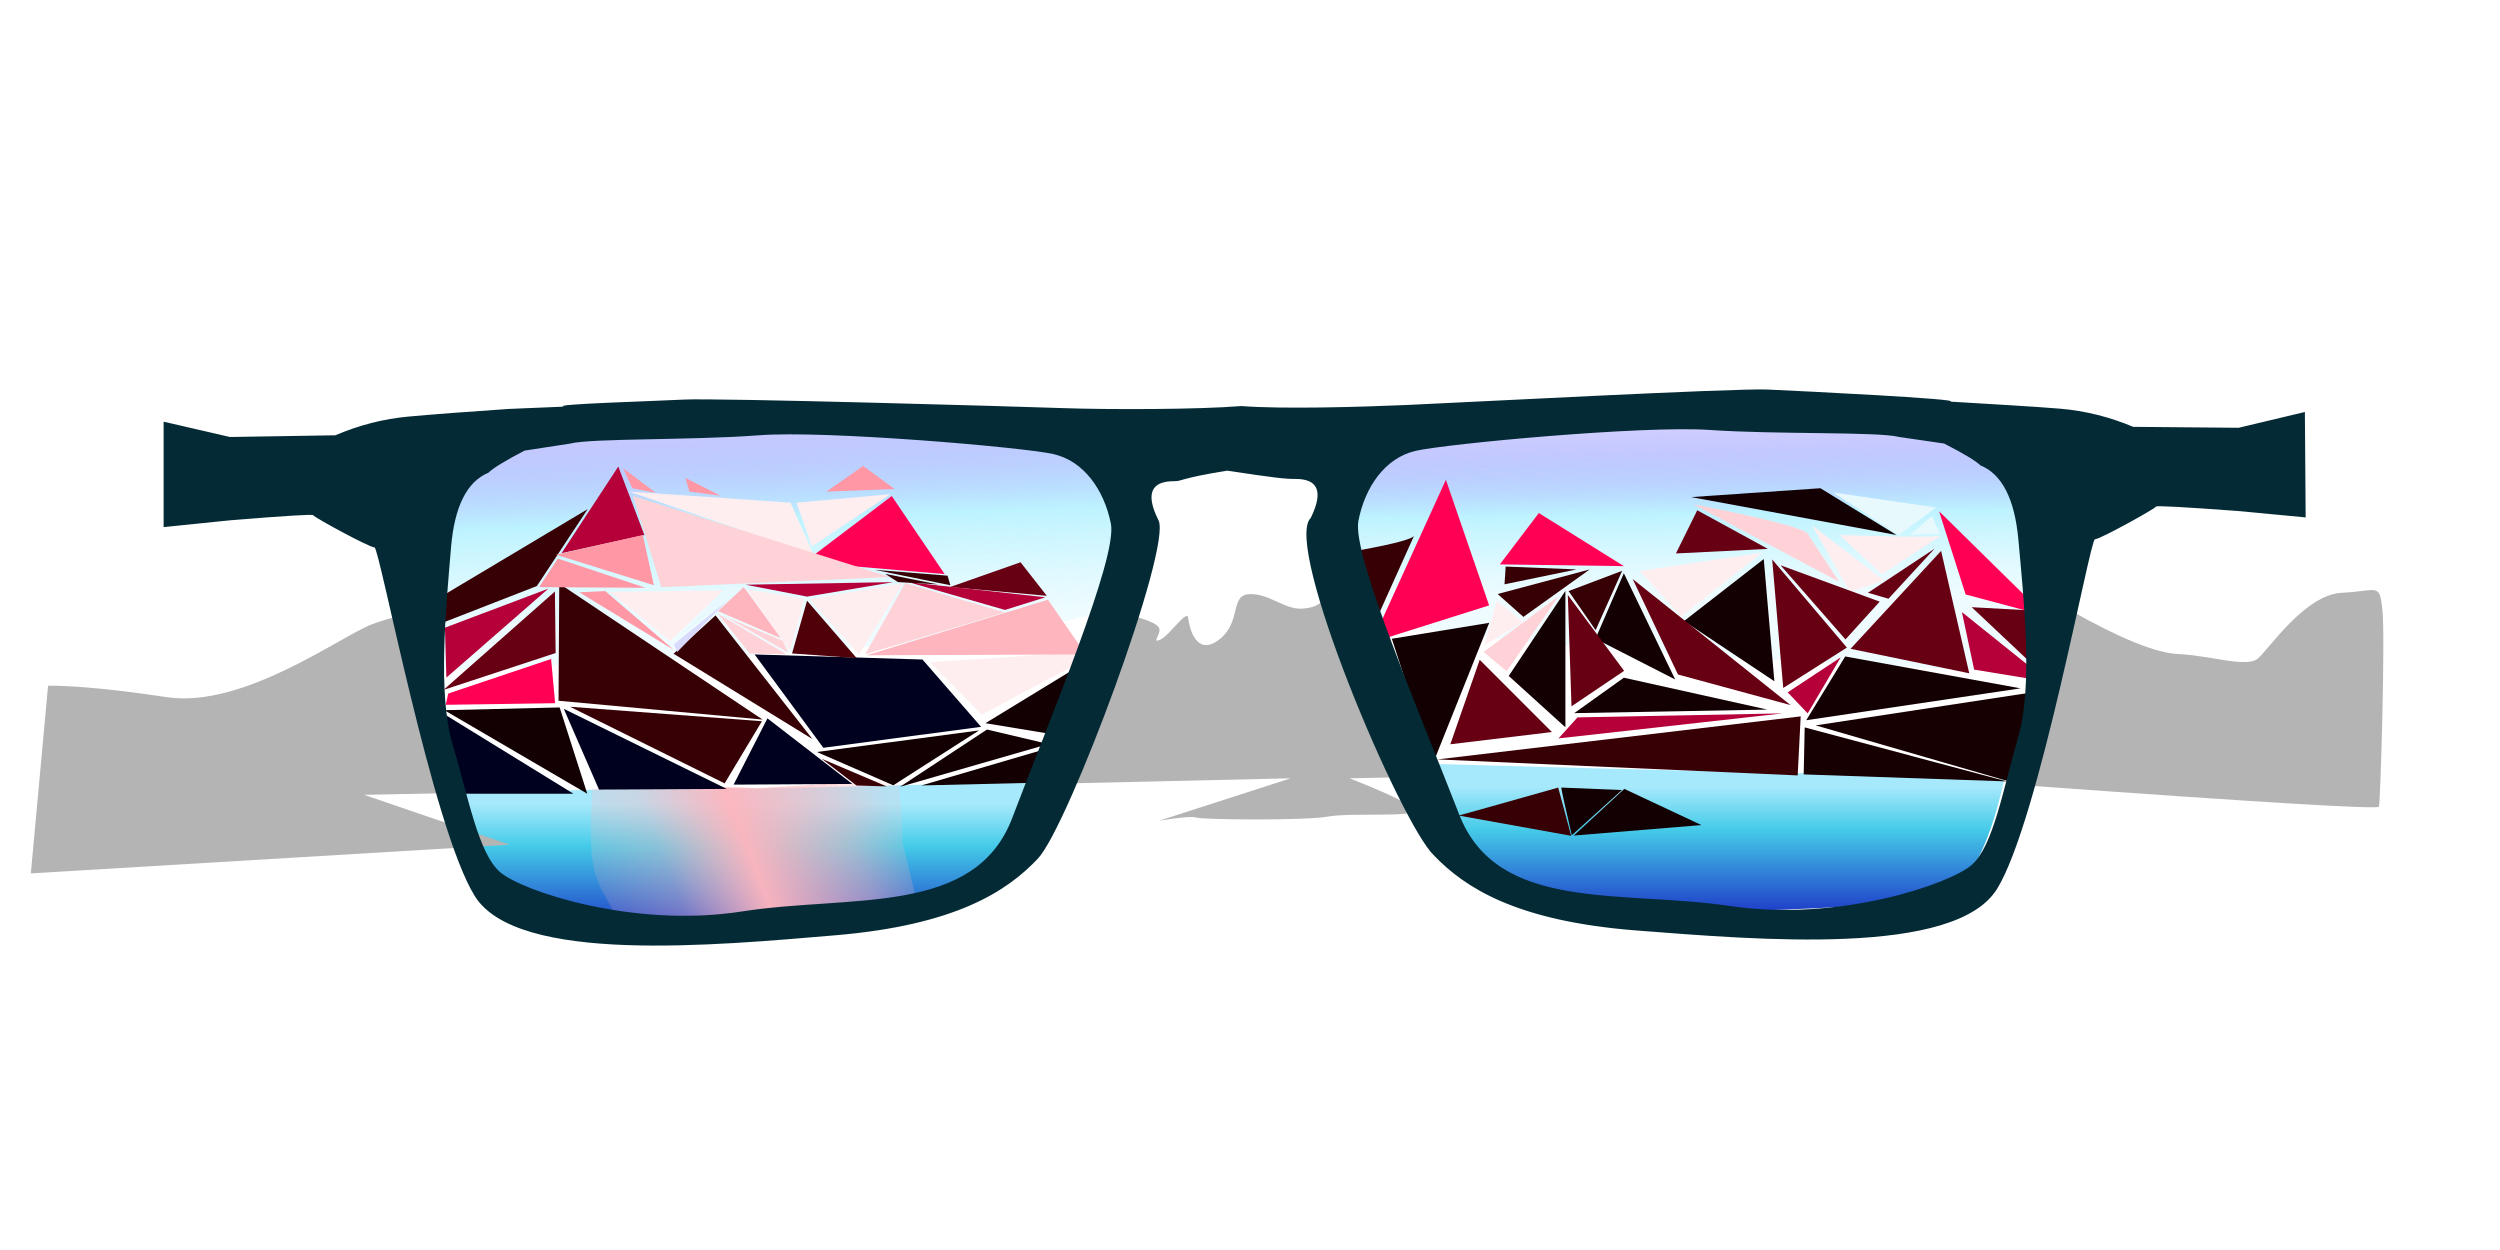 <?xml version="1.0" standalone="no"?>
<!DOCTYPE svg PUBLIC "-//W3C//DTD SVG 20010904//EN" "http://www.w3.org/TR/2001/REC-SVG-20010904/DTD/svg10.dtd">
<!-- Created using Krita: https://krita.org -->
<svg xmlns="http://www.w3.org/2000/svg" 
    xmlns:xlink="http://www.w3.org/1999/xlink"
    xmlns:krita="http://krita.org/namespaces/svg/krita"
    xmlns:sodipodi="http://sodipodi.sourceforge.net/DTD/sodipodi-0.dtd"
    width="2000.16pt"
    height="1000.08pt"
    viewBox="0 0 2000.16 1000.08">
<defs>
  <linearGradient id="gradient0" gradientUnits="objectBoundingBox" x1="0.503" y1="0" x2="0.604" y2="0.991" spreadMethod="pad">
   <stop stop-color="#7f7aff" offset="0" stop-opacity="0.369"/>
   <stop stop-color="#bdf3ff" offset="0.412" stop-opacity="1"/>
   <stop stop-color="#def9ff" offset="0.824" stop-opacity="0.49"/>
  </linearGradient>
  <linearGradient id="gradient1" gradientUnits="objectBoundingBox" x1="0.485" y1="0.136" x2="0.485" y2="1.062" spreadMethod="pad">
   <stop stop-color="#a7e9fc" offset="0" stop-opacity="1"/>
   <stop stop-color="#44cbe8" offset="0.276" stop-opacity="1"/>
   <stop stop-color="#161cc1" offset="0.924" stop-opacity="1"/>
  </linearGradient>
  <linearGradient id="gradient2" gradientUnits="objectBoundingBox" x1="0.016" y1="0.57" x2="0.989" y2="0.38" spreadMethod="pad">
   <stop stop-color="#ffb5bd" offset="0" stop-opacity="0.161"/>
   <stop stop-color="#ffb5bd" offset="0.229" stop-opacity="0.369"/>
   <stop stop-color="#ffb5bd" offset="0.494" stop-opacity="0.961"/>
   <stop stop-color="#ffb5bd" offset="0.812" stop-opacity="0.49"/>
   <stop stop-color="#ffb5bd" offset="0.971" stop-opacity="0.169"/>
  </linearGradient>
  <linearGradient id="gradient3" gradientUnits="objectBoundingBox" x1="0.556" y1="0.064" x2="0.529" y2="0.857" spreadMethod="pad">
   <stop stop-color="#7f7aff" offset="0" stop-opacity="0.369"/>
   <stop stop-color="#bdf3ff" offset="0.412" stop-opacity="1"/>
   <stop stop-color="#def9ff" offset="0.824" stop-opacity="0.49"/>
  </linearGradient>
  <linearGradient id="gradient4" gradientUnits="objectBoundingBox" x1="0.485" y1="0.136" x2="0.485" y2="1.062" spreadMethod="pad">
   <stop stop-color="#a7e9fc" offset="0" stop-opacity="1"/>
   <stop stop-color="#44cbe8" offset="0.276" stop-opacity="1"/>
   <stop stop-color="#161cc1" offset="0.924" stop-opacity="1"/>
  </linearGradient>
 </defs>
<g id="group0" transform="matrix(4.076 0 0 4.076 333.209 338.606)" fill="none">
  <path id="shape0" transform="matrix(1 0 0 0.928 8.86360112417606e-07 -7.73610395299329e-07)" fill="url(#gradient0)" fill-rule="evenodd" stroke="#000000" stroke-opacity="0" stroke-width="0" stroke-linecap="square" stroke-linejoin="bevel" d="M0.478 33.436C-1.298 12.13 1.873 1.35 9.99 1.096C22.165 0.715 131.741 -2.328 135.927 3.759C140.112 9.847 141.253 28.11 136.688 37.621C133.644 43.963 88.114 48.909 0.098 52.46C0.098 52.46 0.224 46.119 0.478 33.436Z"/>
  <path id="shape1" transform="matrix(1 0 0 0.978 7.996 70.31)" fill="url(#gradient1)" fill-rule="evenodd" stroke="#000000" stroke-opacity="0" stroke-width="0" stroke-linecap="square" stroke-linejoin="bevel" d="M0 2.48C3.261 17.303 7.765 25.253 13.511 26.331C22.131 27.947 94.319 33.334 103.477 21.482C109.583 13.581 112.784 5.525 115.07 0C-2.913 3.331 78.703 -0.083 0 2.48Z"/>
  <path id="shape2" transform="translate(56.806, 75.318)" fill="#aeecfe" fill-rule="evenodd" stroke="#000000" stroke-opacity="0" stroke-width="0" stroke-linecap="square" stroke-linejoin="bevel" d="M0 10.713L37.908 0C37.908 0 25.272 3.571 0 10.713Z"/>
  <path id="shape3" transform="matrix(1 0 0 0.987 34.228 69.964)" fill="url(#gradient2)" fill-rule="evenodd" stroke="#000000" stroke-opacity="0" stroke-width="0" stroke-linecap="square" stroke-linejoin="bevel" d="M0.321 1.756C-0.91 21.994 1.448 18.685 6.493 30.765C18.153 32.486 45.39 27.869 64.216 25.281C59.141 3.499 62.422 20.091 60.282 0C7.194 3.092 58.394 0.837 0.321 1.756Z"/>
 </g><g id="group1" transform="matrix(4.076 0 0 4.076 1065.516 339.577)" fill="none">
  <path id="shape01" transform="matrix(-1 0 0 0.928 139.627 -4.35715918456481e-07)" fill="url(#gradient3)" fill-rule="evenodd" stroke="#000000" stroke-opacity="0" stroke-width="0" stroke-linecap="square" stroke-linejoin="bevel" d="M0.478 33.436C-1.298 12.13 1.873 1.35 9.99 1.096C22.165 0.715 131.741 -2.328 135.927 3.759C140.112 9.847 141.253 28.11 136.688 37.621C133.644 43.963 88.114 48.909 0.098 52.46C0.098 52.46 0.224 46.119 0.478 33.436Z"/>
  <path id="shape01" transform="matrix(-1 0 0 0.978 132.02 66.518)" fill="url(#gradient4)" fill-rule="evenodd" stroke="#000000" stroke-opacity="0" stroke-width="0" stroke-linecap="square" stroke-linejoin="bevel" d="M0 3.222C3.261 18.045 7.765 25.995 13.511 27.073C22.131 28.689 94.319 34.076 103.477 22.224C109.583 14.323 114.234 5.525 116.52 0C-1.463 3.331 78.703 0.659 0 3.222Z"/>
 </g><path id="shape4" transform="matrix(4.076 0 0 4.076 24.673 493.412)" fill="#b4b4b4" fill-rule="evenodd" stroke="#000000" stroke-opacity="0" stroke-width="0" stroke-linecap="square" stroke-linejoin="bevel" d="M0 50.38L93.993 44.741L65.419 34.965L83.842 34.59L73.691 0.376C73.189 -0.376 70.934 7.4074e-08 66.923 1.504C60.908 3.76 41.733 18.047 26.694 15.791C16.668 14.287 8.898 13.535 3.384 13.535C3.384 13.535 2.256 25.817 0 50.38Z"/><path id="shape5" transform="matrix(4.076 0 0 4.076 851.287 475.325)" fill="#b4b4b4" fill-rule="evenodd" stroke="#000000" stroke-opacity="0" stroke-width="0" stroke-linecap="square" stroke-linejoin="bevel" d="M12.794 4.071C16.449 5.018 18.412 5.898 18.683 6.711C19.089 7.929 17.058 9.757 18.886 8.944C20.714 8.132 24.166 2.852 24.369 4.68C24.572 6.508 25.925 12.397 30.427 8.944C34.929 5.492 32.492 0.212 36.35 0.009C40.209 -0.194 43.255 3.055 46.707 2.852C49.009 2.717 50.43 2.04 50.972 0.821L65.999 35.953L56.049 36.156C64.307 39.406 68.504 41.504 68.639 42.452C68.842 43.873 56.252 42.858 51.784 43.67C47.316 44.483 27.212 44.279 25.994 43.873C25.181 43.602 22.744 43.806 18.683 44.483L44.473 36.156L0 37.172C0 37.172 4.265 26.138 12.794 4.071Z"/><path id="shape6" transform="matrix(4.076 0 0 4.076 1623.915 472.093)" fill="#b4b4b4" fill-rule="evenodd" stroke="#000000" stroke-opacity="0" stroke-width="0" stroke-linecap="square" stroke-linejoin="bevel" d="M7.868 3.933C17.698 9.481 24.753 12.352 29.036 12.546C35.459 12.838 42.612 15.32 44.802 13.422C46.992 11.524 54.026 0.914 61.209 0.54C68.393 0.166 68.617 -1.48 69.216 3.758C69.815 8.996 68.842 41.696 68.543 42.519C68.343 43.068 45.495 41.696 0 38.403C0 38.403 2.623 26.913 7.868 3.933Z"/><g id="group2" transform="matrix(4.076 0 0 4.076 323.82 372.822)" fill="none">
  <path id="shape7" transform="translate(78.46, 5.899)" fill="#ff0055" fill-rule="evenodd" stroke="#000000" stroke-opacity="0" stroke-width="0" stroke-linecap="square" stroke-linejoin="bevel" d="M27.519 15.317L0 12.98L17.134 0C17.134 0 20.596 5.106 27.519 15.317Z"/>
  <path id="shape8" transform="translate(8.055, 37.882)" fill="#ff0055" fill-rule="evenodd" stroke="#000000" stroke-opacity="0" stroke-width="0" stroke-linecap="square" stroke-linejoin="bevel" d="M0.473 6.786L20.673 0L21.462 8.68L0 8.995C0 8.995 0.158 8.259 0.473 6.786Z"/>
  <path id="shape9" transform="translate(79.384, 22.991)" fill="#ffeeef" fill-rule="evenodd" stroke="#000000" stroke-opacity="0" stroke-width="0" stroke-linecap="square" stroke-linejoin="bevel" d="M0 3.142L9.775 13.965L18.503 0C18.503 0 12.335 1.047 0 3.142Z"/>
  <path id="shape10" transform="translate(103.123, 36.257)" fill="#ffeeef" fill-rule="evenodd" stroke="#000000" stroke-opacity="0" stroke-width="0" stroke-linecap="square" stroke-linejoin="bevel" d="M0 2.269L10.124 12.568L33.69 0C33.69 0 22.46 0.756 0 2.269Z"/>
  <path id="shape11" transform="translate(90.381, 22.991)" fill="#ffd2d7" fill-rule="evenodd" stroke="#000000" stroke-opacity="0" stroke-width="0" stroke-linecap="square" stroke-linejoin="bevel" d="M0 13.965L7.855 0L27.405 5.76C27.405 5.76 18.27 8.495 0 13.965Z"/>
  <path id="shape12" transform="translate(40.145, 24.405)" fill="#ffeeef" fill-rule="evenodd" stroke="#000000" stroke-opacity="0" stroke-width="0" stroke-linecap="square" stroke-linejoin="bevel" d="M0 0.306L11.924 9.936L22.472 0C22.472 0 14.981 0.102 0 0.306Z"/>
  <path id="shape13" transform="translate(44.043, 5.029)" fill="#ffeeef" fill-rule="evenodd" stroke="#000000" stroke-opacity="0" stroke-width="0" stroke-linecap="square" stroke-linejoin="bevel" d="M0 0L36.205 12.404L31.68 2.179C31.68 2.179 21.12 1.453 0 0Z"/>
  <path id="shape14" transform="translate(76.896, 5.531)" fill="#ffeeef" fill-rule="evenodd" stroke="#000000" stroke-opacity="0" stroke-width="0" stroke-linecap="square" stroke-linejoin="bevel" d="M0 1.676L3.017 10.225L18.438 0C18.438 0 12.292 0.559 0 1.676Z"/>
  <path id="shape15" transform="translate(82.763, 0)" fill="#ff97a4" fill-rule="evenodd" stroke="#000000" stroke-opacity="0" stroke-width="0" stroke-linecap="square" stroke-linejoin="bevel" d="M0 5.029L7.208 0L13.409 4.526C13.409 4.526 8.94 4.693 0 5.029Z"/>
  <path id="shape16" transform="translate(42.874, 0.442)" fill="#ff97a4" fill-rule="evenodd" stroke="#000000" stroke-opacity="0" stroke-width="0" stroke-linecap="square" stroke-linejoin="bevel" d="M0 0L1.795 3.925L6.393 4.823C6.393 4.823 4.262 3.215 0 0Z"/>
  <path id="shape17" transform="translate(55.1, 2.349)" fill="#ff97a4" fill-rule="evenodd" stroke="#000000" stroke-opacity="0" stroke-width="0" stroke-linecap="square" stroke-linejoin="bevel" d="M0 0L0.785 2.692L6.842 3.477C6.842 3.477 4.561 2.318 0 0Z"/>
  <path id="shape18" transform="translate(61.493, 23.771)" fill="#ffb5bd" fill-rule="evenodd" stroke="#000000" stroke-opacity="0" stroke-width="0" stroke-linecap="square" stroke-linejoin="bevel" d="M0 4.711L5.047 0L12.449 10.094C12.449 10.094 8.3 8.3 0 4.711Z"/>
  <path id="shape19" transform="translate(90.617, 26.245)" fill="#ffb5bd" fill-rule="evenodd" stroke="#000000" stroke-opacity="0" stroke-width="0" stroke-linecap="square" stroke-linejoin="bevel" d="M0 10.911L35.627 0L43.067 10.746C43.067 10.746 28.711 10.801 0 10.911Z"/>
  <path id="shape20" transform="translate(44.815, 5.891)" fill="#ffd2d7" fill-rule="evenodd" stroke="#000000" stroke-opacity="0" stroke-width="0" stroke-linecap="square" stroke-linejoin="bevel" d="M0 0L5.539 17.894L50.417 15.906C50.417 15.906 33.611 10.604 0 0Z"/>
  <path id="shape21" transform="translate(30.187, 23.075)" fill="#370005" fill-rule="evenodd" stroke="#000000" stroke-opacity="0" stroke-width="0" stroke-linecap="square" stroke-linejoin="bevel" d="M0 23.007L0.142 0L40.049 26.7C40.049 26.7 26.7 25.469 0 23.007Z"/>
  <path id="shape22" transform="translate(52.768, 29.324)" fill="#370005" fill-rule="evenodd" stroke="#000000" stroke-opacity="0" stroke-width="0" stroke-linecap="square" stroke-linejoin="bevel" d="M0 7.527L8.237 0L27.268 24.285C27.268 24.285 18.178 18.699 0 7.527Z"/>
  <path id="shape23" transform="translate(68.674, 36.993)" fill="#00011e" fill-rule="evenodd" stroke="#000000" stroke-opacity="0" stroke-width="0" stroke-linecap="square" stroke-linejoin="bevel" d="M44.452 14.202L32.948 0.994L0 0L13.492 18.32C13.492 18.32 23.812 16.948 44.452 14.202Z"/>
  <path id="shape24" transform="translate(113.978, 38.697)" fill="#120002" fill-rule="evenodd" stroke="#000000" stroke-opacity="0" stroke-width="0" stroke-linecap="square" stroke-linejoin="bevel" d="M0 11.788L19.314 0L15.48 14.344C15.48 14.344 10.32 13.492 0 11.788Z"/>
  <path id="shape25" transform="translate(7.606, 24.638)" fill="#680014" fill-rule="evenodd" stroke="#000000" stroke-opacity="0" stroke-width="0" stroke-linecap="square" stroke-linejoin="bevel" d="M0 19.314L22.013 12.072L21.871 8.52651e-14C21.871 8.52651e-14 14.581 6.438 0 19.314Z"/>
  <path id="shape26" transform="translate(7.89, 24.069)" fill="#b50039" fill-rule="evenodd" stroke="#000000" stroke-opacity="0" stroke-width="0" stroke-linecap="square" stroke-linejoin="bevel" d="M0.284 17.468L0 7.669L20.309 0C20.309 0 13.634 5.823 0.284 17.468Z"/>
  <path id="shape27" transform="translate(30.775, 0.112)" fill="#b50039" fill-rule="evenodd" stroke="#000000" stroke-opacity="0" stroke-width="0" stroke-linecap="square" stroke-linejoin="bevel" d="M16.267 13.437L11.138 0L0 17C0 17 5.422 15.812 16.267 13.437Z"/>
  <path id="shape28" transform="translate(0, 8.465)" fill="#370005" fill-rule="evenodd" stroke="#000000" stroke-opacity="0" stroke-width="0" stroke-linecap="square" stroke-linejoin="bevel" d="M35.904 0L25.939 15.094L0.733 24.913L0 18.758L7.181 17.146C7.181 17.146 16.755 11.431 35.904 0Z"/>
  <path id="shape29" transform="translate(29.68, 13.549)" fill="#ff97a4" fill-rule="evenodd" stroke="#000000" stroke-opacity="0" stroke-width="0" stroke-linecap="square" stroke-linejoin="bevel" d="M19.219 9.849L17.055 0L0 3.867C0 3.867 6.406 5.861 19.219 9.849Z"/>
  <path id="shape30" transform="translate(26.371, 18.179)" fill="#ff97a4" fill-rule="evenodd" stroke="#000000" stroke-opacity="0" stroke-width="0" stroke-linecap="square" stroke-linejoin="bevel" d="M20.874 5.728L3.691 0L0 5.6C0 5.6 6.958 5.643 20.874 5.728Z"/>
  <path id="shape31" transform="translate(34.262, 24.543)" fill="#ff97a4" fill-rule="evenodd" stroke="#000000" stroke-opacity="0" stroke-width="0" stroke-linecap="square" stroke-linejoin="bevel" d="M0 0.255L5.091 0L18.583 11.582C18.583 11.582 12.389 7.806 0 0.255Z"/>
  <path id="shape32" transform="translate(52.845, 23.652)" fill="#e8f9fe" fill-rule="evenodd" stroke="#000000" stroke-opacity="0" stroke-width="0" stroke-linecap="square" stroke-linejoin="bevel" d="M0 10.691L10.819 0L13.492 0.127C13.492 0.127 8.994 3.649 0 10.691Z"/>
  <path id="shape33" transform="translate(52.845, 26.452)" fill="#dadafd" fill-rule="evenodd" stroke="#000000" stroke-opacity="0" stroke-width="0" stroke-linecap="square" stroke-linejoin="bevel" d="M0 8.528L0.636 10.055L10.437 0C10.437 0 6.958 2.843 0 8.528Z"/>
  <path id="shape34" transform="translate(61.437, 28.977)" fill="#ffd2d7" fill-rule="evenodd" stroke="#000000" stroke-opacity="0" stroke-width="0" stroke-linecap="square" stroke-linejoin="bevel" d="M0 0L6.252 7.816L13.516 7.999C13.516 7.999 9.011 5.333 0 0Z"/>
  <path id="shape35" transform="translate(63, 29.621)" fill="#ffd2d7" fill-rule="evenodd" stroke="#000000" stroke-opacity="0" stroke-width="0" stroke-linecap="square" stroke-linejoin="bevel" d="M0 0L11.217 4.689L12.229 6.988C12.229 6.988 8.153 4.659 0 0Z"/>
  <path id="shape36" transform="translate(107.024, 18.895)" fill="#680014" fill-rule="evenodd" stroke="#000000" stroke-opacity="0" stroke-width="0" stroke-linecap="square" stroke-linejoin="bevel" d="M0 4.871L13.848 0L19.005 6.59C19.005 6.59 12.67 6.017 0 4.871Z"/>
  <path id="shape37" transform="translate(98.906, 22.811)" fill="#b50039" fill-rule="evenodd" stroke="#000000" stroke-opacity="0" stroke-width="0" stroke-linecap="square" stroke-linejoin="bevel" d="M26.836 2.961L18.91 5.444L0 0C0 0 8.945 0.987 26.836 2.961Z"/>
  <path id="shape38" transform="translate(92.283, 20.387)" fill="#370005" fill-rule="evenodd" stroke="#000000" stroke-opacity="0" stroke-width="0" stroke-linecap="square" stroke-linejoin="bevel" d="M14.816 3.026L14.266 1.14L8.52651e-14 0C8.52651e-14 0 4.939 1.009 14.816 3.026Z"/>
  <path id="shape39" transform="translate(94.288, 21.173)" fill="#370005" fill-rule="evenodd" stroke="#000000" stroke-opacity="0" stroke-width="0" stroke-linecap="square" stroke-linejoin="bevel" d="M0 0L2.515 1.611L10.454 2.083C10.454 2.083 6.969 1.389 0 0Z"/>
  <path id="shape40" transform="translate(66.889, 22.794)" fill="#b50039" fill-rule="evenodd" stroke="#000000" stroke-opacity="0" stroke-width="0" stroke-linecap="square" stroke-linejoin="bevel" d="M0 0.507L12.077 2.842L29.024 0C29.024 0 19.35 0.169 0 0.507Z"/>
  <path id="shape41" transform="translate(76.022, 26.447)" fill="#500008" fill-rule="evenodd" stroke="#000000" stroke-opacity="0" stroke-width="0" stroke-linecap="square" stroke-linejoin="bevel" d="M0 10.351L2.943 0L12.685 11.265C12.685 11.265 8.457 10.96 0 10.351Z"/>
  <path id="shape42" transform="translate(67.041, 24.221)" fill="#ffeeef" fill-rule="evenodd" stroke="#000000" stroke-opacity="0" stroke-width="0" stroke-linecap="square" stroke-linejoin="bevel" d="M0 0L8.548 12.126L11.43 1.789C11.43 1.789 7.62 1.193 0 0Z"/>
  <path id="shape43" transform="translate(7.371, 48.478)" fill="#00011e" fill-rule="evenodd" stroke="#000000" stroke-opacity="0" stroke-width="0" stroke-linecap="square" stroke-linejoin="bevel" d="M0 0L3.794 15.854L25.745 15.854C25.745 15.854 17.163 10.569 0 0Z"/>
  <path id="shape44" transform="translate(31.219, 47.665)" fill="#00011e" fill-rule="evenodd" stroke="#000000" stroke-opacity="0" stroke-width="0" stroke-linecap="square" stroke-linejoin="bevel" d="M0 0L6.911 15.854L31.978 15.718C31.978 15.718 21.319 10.479 0 0Z"/>
  <path id="shape45" transform="translate(64.552, 49.537)" fill="#00011e" fill-rule="evenodd" stroke="#000000" stroke-opacity="0" stroke-width="0" stroke-linecap="square" stroke-linejoin="bevel" d="M0 13.008L6.639 0L23.306 12.873C23.306 12.873 15.537 12.918 0 13.008Z"/>
  <path id="shape46" transform="translate(97.208, 51.73)" fill="#120002" fill-rule="evenodd" stroke="#000000" stroke-opacity="0" stroke-width="0" stroke-linecap="square" stroke-linejoin="bevel" d="M29.133 2.845L17.073 0L0 11.246C0 11.246 9.711 8.446 29.133 2.845Z"/>
  <path id="shape47" transform="translate(101.408, 55.389)" fill="#120002" fill-rule="evenodd" stroke="#000000" stroke-opacity="0" stroke-width="0" stroke-linecap="square" stroke-linejoin="bevel" d="M0 7.317L24.932 0L22.764 6.775C22.764 6.775 15.176 6.956 0 7.317Z"/>
  <path id="shape48" transform="translate(7.778, 47.394)" fill="#120002" fill-rule="evenodd" stroke="#000000" stroke-opacity="0" stroke-width="0" stroke-linecap="square" stroke-linejoin="bevel" d="M0 0.542L28.049 16.938L22.628 0C22.628 0 15.086 0.181 0 0.542Z"/>
  <path id="shape49" transform="translate(32.439, 47.259)" fill="#370005" fill-rule="evenodd" stroke="#000000" stroke-opacity="0" stroke-width="0" stroke-linecap="square" stroke-linejoin="bevel" d="M0 0L30.352 15.04L37.669 2.845C37.669 2.845 25.113 1.897 0 0Z"/>
  <path id="shape50" transform="translate(80.892, 51.907)" fill="#120002" fill-rule="evenodd" stroke="#000000" stroke-opacity="0" stroke-width="0" stroke-linecap="square" stroke-linejoin="bevel" d="M0 4.231L31.826 0L15 10.769C15 10.769 10 8.59 0 4.231Z"/>
  <path id="shape51" transform="translate(81.837, 57.466)" fill="#370005" fill-rule="evenodd" stroke="#000000" stroke-opacity="0" stroke-width="0" stroke-linecap="square" stroke-linejoin="bevel" d="M0 0L6.842 5.253L12.757 5.429C12.757 5.429 8.505 3.62 0 0Z"/>
 </g><g id="group3" transform="matrix(4.076 0 0 4.076 1087.573 383.851)" fill="none">
  <path id="shape52" transform="translate(2.433, 0)" fill="#ff0055" fill-rule="evenodd" stroke="#000000" stroke-opacity="0" stroke-width="0" stroke-linecap="square" stroke-linejoin="bevel" d="M0 31.928L14.55 0L23.037 24.654C23.037 24.654 15.358 27.079 0 31.928Z"/>
  <path id="shape53" transform="translate(27.58, 6.525)" fill="#ff0055" fill-rule="evenodd" stroke="#000000" stroke-opacity="0" stroke-width="0" stroke-linecap="square" stroke-linejoin="bevel" d="M0 10.081L7.648 0L24.333 10.428C24.333 10.428 16.222 10.313 0 10.081Z"/>
  <path id="shape54" transform="translate(113.788, 6.177)" fill="#ff0055" fill-rule="evenodd" stroke="#000000" stroke-opacity="0" stroke-width="0" stroke-linecap="square" stroke-linejoin="bevel" d="M0 0L5.214 16.338L20.857 20.509C20.857 20.509 13.905 13.673 0 0Z"/>
  <path id="shape55" transform="translate(29.318, 21.82)" fill="#120002" fill-rule="evenodd" stroke="#000000" stroke-opacity="0" stroke-width="0" stroke-linecap="square" stroke-linejoin="bevel" d="M11.124 0L0 16.686L11.124 26.766C11.124 26.766 11.124 17.844 11.124 0Z"/>
  <path id="shape56" transform="translate(6.376, 28.077)" fill="#120002" fill-rule="evenodd" stroke="#000000" stroke-opacity="0" stroke-width="0" stroke-linecap="square" stroke-linejoin="bevel" d="M0 3.129L19.119 0L7.995 27.809C7.995 27.809 5.33 19.582 0 3.129Z"/>
  <path id="shape57" transform="translate(46.351, 18.344)" fill="#120002" fill-rule="evenodd" stroke="#000000" stroke-opacity="0" stroke-width="0" stroke-linecap="square" stroke-linejoin="bevel" d="M5.562 0L0 12.862L15.643 20.857C15.643 20.857 12.282 13.905 5.562 0Z"/>
  <path id="shape58" transform="translate(63.732, 15.563)" fill="#120002" fill-rule="evenodd" stroke="#000000" stroke-opacity="0" stroke-width="0" stroke-linecap="square" stroke-linejoin="bevel" d="M17.728 23.985L0 12.166L15.643 0C15.643 0 16.338 7.995 17.728 23.985Z"/>
  <path id="shape59" transform="translate(65.122, 1.659)" fill="#120002" fill-rule="evenodd" stroke="#000000" stroke-opacity="0" stroke-width="0" stroke-linecap="square" stroke-linejoin="bevel" d="M40.323 9.184L25.376 0L0 1.738C0 1.738 13.441 4.22 40.323 9.184Z"/>
  <path id="shape60" transform="translate(87.717, 34.682)" fill="#120002" fill-rule="evenodd" stroke="#000000" stroke-opacity="0" stroke-width="0" stroke-linecap="square" stroke-linejoin="bevel" d="M0 12.514L7.648 0L42.061 6.257C42.061 6.257 28.041 8.343 0 12.514Z"/>
  <path id="shape61" transform="translate(42.18, 38.853)" fill="#120002" fill-rule="evenodd" stroke="#000000" stroke-opacity="0" stroke-width="0" stroke-linecap="square" stroke-linejoin="bevel" d="M0 6.952L37.89 6.257L9.733 0C9.733 0 6.489 2.317 0 6.952Z"/>
  <path id="shape62" transform="translate(55.046, 14.3)" fill="#ffeeef" fill-rule="evenodd" stroke="#000000" stroke-opacity="0" stroke-width="0" stroke-linecap="square" stroke-linejoin="bevel" d="M8.14 12.495L24.043 0L0 3.597C0 3.597 2.713 6.563 8.14 12.495Z"/>
  <path id="shape63" transform="translate(24.378, 22.819)" fill="#ffd2d7" fill-rule="evenodd" stroke="#000000" stroke-opacity="0" stroke-width="0" stroke-linecap="square" stroke-linejoin="bevel" d="M0 10.98L4.544 14.767L14.767 0C14.767 0 9.844 3.66 0 10.98Z"/>
  <path id="shape64" transform="translate(24.533, 23.766)" fill="#ffeeef" fill-rule="evenodd" stroke="#000000" stroke-opacity="0" stroke-width="0" stroke-linecap="square" stroke-linejoin="bevel" d="M0 8.708L2.461 0L7.573 4.165C7.573 4.165 5.048 5.679 0 8.708Z"/>
  <path id="shape65" transform="translate(65.535, 4.801)" fill="#ffd2d7" fill-rule="evenodd" stroke="#000000" stroke-opacity="0" stroke-width="0" stroke-linecap="square" stroke-linejoin="bevel" d="M0 0L28.671 15.237L22.609 6.042C22.609 4.963 15.073 2.949 0 0Z"/>
  <path id="shape66" transform="translate(94.206, 10.843)" fill="#ffeeef" fill-rule="evenodd" stroke="#000000" stroke-opacity="0" stroke-width="0" stroke-linecap="square" stroke-linejoin="bevel" d="M0 0L8.356 7.72L20.152 0C20.152 0.45 13.435 0.45 0 0Z"/>
  <path id="shape67" transform="translate(93.059, 2.507)" fill="#e8f9fe" fill-rule="evenodd" stroke="#000000" stroke-opacity="0" stroke-width="0" stroke-linecap="square" stroke-linejoin="bevel" d="M0 0L12.779 8.336L20.152 2.949C20.152 2.949 13.435 1.966 0 0Z"/>
  <path id="shape68" transform="translate(108.132, 7.094)" fill="#e8f9fe" fill-rule="evenodd" stroke="#000000" stroke-opacity="0" stroke-width="0" stroke-linecap="square" stroke-linejoin="bevel" d="M0 3.748L4.26 0L5.898 3.748C5.898 3.434 3.932 3.434 0 3.748Z"/>
  <path id="shape69" transform="translate(88.799, 8.897)" fill="#ffeeef" fill-rule="evenodd" stroke="#000000" stroke-opacity="0" stroke-width="0" stroke-linecap="square" stroke-linejoin="bevel" d="M0 0L7.536 13.107L14.09 10.813C14.09 10.813 9.393 7.209 0 0Z"/>
  <path id="shape70" transform="translate(17.855, 35.341)" fill="#680014" fill-rule="evenodd" stroke="#000000" stroke-opacity="0" stroke-width="0" stroke-linecap="square" stroke-linejoin="bevel" d="M0 16.576L5.766 0L19.939 14.174C19.939 14.174 13.293 14.975 0 16.576Z"/>
  <path id="shape71" transform="translate(40.917, 22.609)" fill="#680014" fill-rule="evenodd" stroke="#000000" stroke-opacity="0" stroke-width="0" stroke-linecap="square" stroke-linejoin="bevel" d="M0.721 21.861L0 0L11.051 14.895C11.051 14.895 7.607 17.217 0.721 21.861Z"/>
  <path id="shape72" transform="translate(53.65, 19.486)" fill="#680014" fill-rule="evenodd" stroke="#000000" stroke-opacity="0" stroke-width="0" stroke-linecap="square" stroke-linejoin="bevel" d="M0 0L8.889 18.738L30.99 24.744C30.99 24.744 20.66 16.496 0 0Z"/>
  <path id="shape73" transform="translate(81.036, 15.642)" fill="#680014" fill-rule="evenodd" stroke="#000000" stroke-opacity="0" stroke-width="0" stroke-linecap="square" stroke-linejoin="bevel" d="M0 0L2.162 25.225L14.654 17.297C14.654 17.297 9.77 11.531 0 0Z"/>
  <path id="shape74" transform="translate(96.411, 13.96)" fill="#680014" fill-rule="evenodd" stroke="#000000" stroke-opacity="0" stroke-width="0" stroke-linecap="square" stroke-linejoin="bevel" d="M17.777 0L0 19.219L23.303 24.023C23.303 24.023 21.461 16.016 17.777 0Z"/>
  <path id="shape75" transform="translate(118.273, 25.972)" fill="#b50039" fill-rule="evenodd" stroke="#000000" stroke-opacity="0" stroke-width="0" stroke-linecap="square" stroke-linejoin="bevel" d="M0 0L2.402 11.291L17.057 13.693C17.057 13.693 11.371 9.129 0 0Z"/>
  <path id="shape76" transform="translate(120.195, 25.011)" fill="#680014" fill-rule="evenodd" stroke="#000000" stroke-opacity="0" stroke-width="0" stroke-linecap="square" stroke-linejoin="bevel" d="M0 0L12.492 11.771L13.213 0.721C13.213 0.721 8.809 0.48 0 0Z"/>
  <path id="shape77" transform="translate(82.679, 16.783)" fill="#680014" fill-rule="evenodd" stroke="#000000" stroke-opacity="0" stroke-width="0" stroke-linecap="square" stroke-linejoin="bevel" d="M0 0L12.738 14.558L19.457 7.139C19.457 7.139 12.971 4.759 0 0Z"/>
  <path id="shape78" transform="translate(27.146, 17.597)" fill="#370005" fill-rule="evenodd" stroke="#000000" stroke-opacity="0" stroke-width="0" stroke-linecap="square" stroke-linejoin="bevel" d="M5.052 9.318L0 4.827L18.074 0C18.074 0 13.733 3.106 5.052 9.318Z"/>
  <path id="shape79" transform="translate(28.493, 17.036)" fill="#370005" fill-rule="evenodd" stroke="#000000" stroke-opacity="0" stroke-width="0" stroke-linecap="square" stroke-linejoin="bevel" d="M0 3.48L0.225 0L14.145 0.561C14.145 0.561 9.43 1.534 0 3.48Z"/>
  <path id="shape80" transform="translate(41.069, 17.866)" fill="#370005" fill-rule="evenodd" stroke="#000000" stroke-opacity="0" stroke-width="0" stroke-linecap="square" stroke-linejoin="bevel" d="M0 3.98L5.306 11.655L10.518 0C10.518 0 7.012 1.327 0 3.98Z"/>
  <path id="shape81" transform="translate(0, 10.843)" fill="#370005" fill-rule="evenodd" stroke="#000000" stroke-opacity="0" stroke-width="0" stroke-linecap="square" stroke-linejoin="bevel" d="M0 2.99L3.536 16.151L10.804 0C10.804 0.684 7.203 1.681 0 2.99Z"/>
  <path id="shape82" transform="translate(15.322, 46.441)" fill="#370005" fill-rule="evenodd" stroke="#000000" stroke-opacity="0" stroke-width="0" stroke-linecap="square" stroke-linejoin="bevel" d="M0 8.447L71.306 0L70.717 11.59C70.717 11.59 47.144 10.542 0 8.447Z"/>
  <path id="shape83" transform="translate(87.217, 48.602)" fill="#170001" fill-rule="evenodd" stroke="#000000" stroke-opacity="0" stroke-width="0" stroke-linecap="square" stroke-linejoin="bevel" d="M0.196 0L0 9.232L39.876 10.607C39.876 10.607 26.65 7.072 0.196 0Z"/>
  <path id="shape84" transform="translate(89.574, 41.53)" fill="#170001" fill-rule="evenodd" stroke="#000000" stroke-opacity="0" stroke-width="0" stroke-linecap="square" stroke-linejoin="bevel" d="M0 6.679L43.805 0L39.287 18.072C39.287 18.072 26.191 14.274 0 6.679Z"/>
  <path id="shape85" transform="translate(39.091, 45.852)" fill="#b50039" fill-rule="evenodd" stroke="#000000" stroke-opacity="0" stroke-width="0" stroke-linecap="square" stroke-linejoin="bevel" d="M0 4.911L3.732 0.786L44.002 0C44.002 0 29.334 1.637 0 4.911Z"/>
  <path id="shape86" transform="translate(84.074, 34.851)" fill="#b50039" fill-rule="evenodd" stroke="#000000" stroke-opacity="0" stroke-width="0" stroke-linecap="square" stroke-linejoin="bevel" d="M0 6.875L3.929 11L10.411 0C10.411 0 6.941 2.292 0 6.875Z"/>
  <path id="shape87" transform="translate(62.136, 5.987)" fill="#680014" fill-rule="evenodd" stroke="#000000" stroke-opacity="0" stroke-width="0" stroke-linecap="square" stroke-linejoin="bevel" d="M0 8.476L4.188 0L18.05 7.579C18.05 7.579 12.033 7.878 0 8.476Z"/>
  <path id="shape88" transform="translate(99.828, 13.523)" fill="#680014" fill-rule="evenodd" stroke="#000000" stroke-opacity="0" stroke-width="0" stroke-linecap="square" stroke-linejoin="bevel" d="M0 8.656L4.035 9.827L13.081 0C13.081 0 8.721 2.885 0 8.656Z"/>
  <path id="shape89" transform="translate(42.096, 60.675)" fill="#120002" fill-rule="evenodd" stroke="#000000" stroke-opacity="0" stroke-width="0" stroke-linecap="square" stroke-linejoin="bevel" d="M25.04 7.101L0 9.157L9.904 0C9.904 0 14.95 2.367 25.04 7.101Z"/>
  <path id="shape90" transform="translate(39.636, 60.417)" fill="#120002" fill-rule="evenodd" stroke="#000000" stroke-opacity="0" stroke-width="0" stroke-linecap="square" stroke-linejoin="bevel" d="M2.064 9.349L11.899 0.486L0 0C0.006 0.377 0.694 3.494 2.064 9.349Z"/>
  <path id="shape91" transform="translate(19.485, 60.417)" fill="#370005" fill-rule="evenodd" stroke="#000000" stroke-opacity="0" stroke-width="0" stroke-linecap="square" stroke-linejoin="bevel" d="M19.543 0L22.093 9.47L0 5.49C0.696 5.318 7.21 3.488 19.543 0Z"/>
 </g><path id="shape92" transform="matrix(4.076 0 0 4.076 130.903 311.565)" fill="#042b35" fill-rule="evenodd" stroke="#000000" stroke-opacity="0" stroke-width="0" stroke-linecap="square" stroke-linejoin="bevel" d="M78.573 3.378C75.913 2.885 95.806 2.325 102.149 1.991C108.491 1.657 166.91 3.327 176.257 3.66C185.604 3.994 203.31 3.944 211.503 3.264C219.701 3.883 234.686 3.456 244.031 3.053C253.375 2.651 308.472 -0.267 314.817 0.02C321.162 0.307 353.32 1.88 350.664 2.392C358.839 2.885 367.327 3.37 372.226 3.779C377.125 4.188 381.919 5.377 386.607 7.345L407.306 7.527L420.302 4.427L420.455 25.123L407.426 23.884C396.515 23.074 391.06 22.78 391.062 23.003C391.065 23.336 380.093 29.41 379.091 29.417C378.09 29.424 368.147 84.596 359.9 98.01C351.653 111.423 312.904 108.036 289.189 106.208C265.474 104.379 255.41 97.777 249.355 91.479C242.765 85.181 219.617 30.569 225.165 25.225C227.797 19.881 226.445 17.537 222.105 17.569C220.285 17.583 218.398 17.412 208.785 15.945C199.183 17.483 200.109 18.015 198.289 18.015C193.949 18.015 192.614 20.368 195.285 25.692C197.955 31.017 177.592 85.78 171.583 92.123C165.575 98.465 155.56 105.142 131.859 107.145C108.158 109.147 69.434 112.82 61.089 99.467C52.743 86.114 42.395 31.017 41.394 31.017C40.392 31.017 29.376 25.025 29.376 24.691C29.376 24.468 23.924 24.802 13.019 25.692L0 27.028L0 6.331L13.019 9.335L33.716 9.002C38.389 6.999 43.174 5.775 48.07 5.329C52.966 4.884 59.5 4.385 67.671 3.832M70.851 12.008C67.013 14.01 64.65 15.455 63.76 16.346C59.531 18.104 57.083 22.994 56.416 31.017C55.414 43.051 53.745 59.742 56.749 69.757C59.754 79.771 61.757 91.121 66.096 94.793C70.436 98.465 92.134 105.809 113.499 102.471C134.863 99.133 159.232 103.473 166.576 84.111C173.92 64.749 187.273 33.036 185.938 26.36C184.602 19.684 180.597 14.009 174.588 12.674C168.579 11.338 129.856 8 116.837 9.002C103.818 10.003 83.839 9.554 79.709 10.646M349.495 10.625C353.347 12.598 355.721 14.027 356.618 14.91C360.859 16.637 363.343 21.51 364.07 29.527C365.16 41.554 366.952 58.232 364.021 68.268C361.091 78.305 359.171 89.669 354.859 93.373C350.546 97.077 328.903 104.581 307.514 101.4C286.126 98.219 261.79 102.737 254.303 83.43C246.817 64.124 233.231 32.51 234.517 25.824C235.804 19.138 239.767 13.433 245.766 12.054C251.765 10.674 290.462 7.051 303.488 7.957C316.514 8.863 336.489 8.267 340.628 9.328"/>
</svg>
